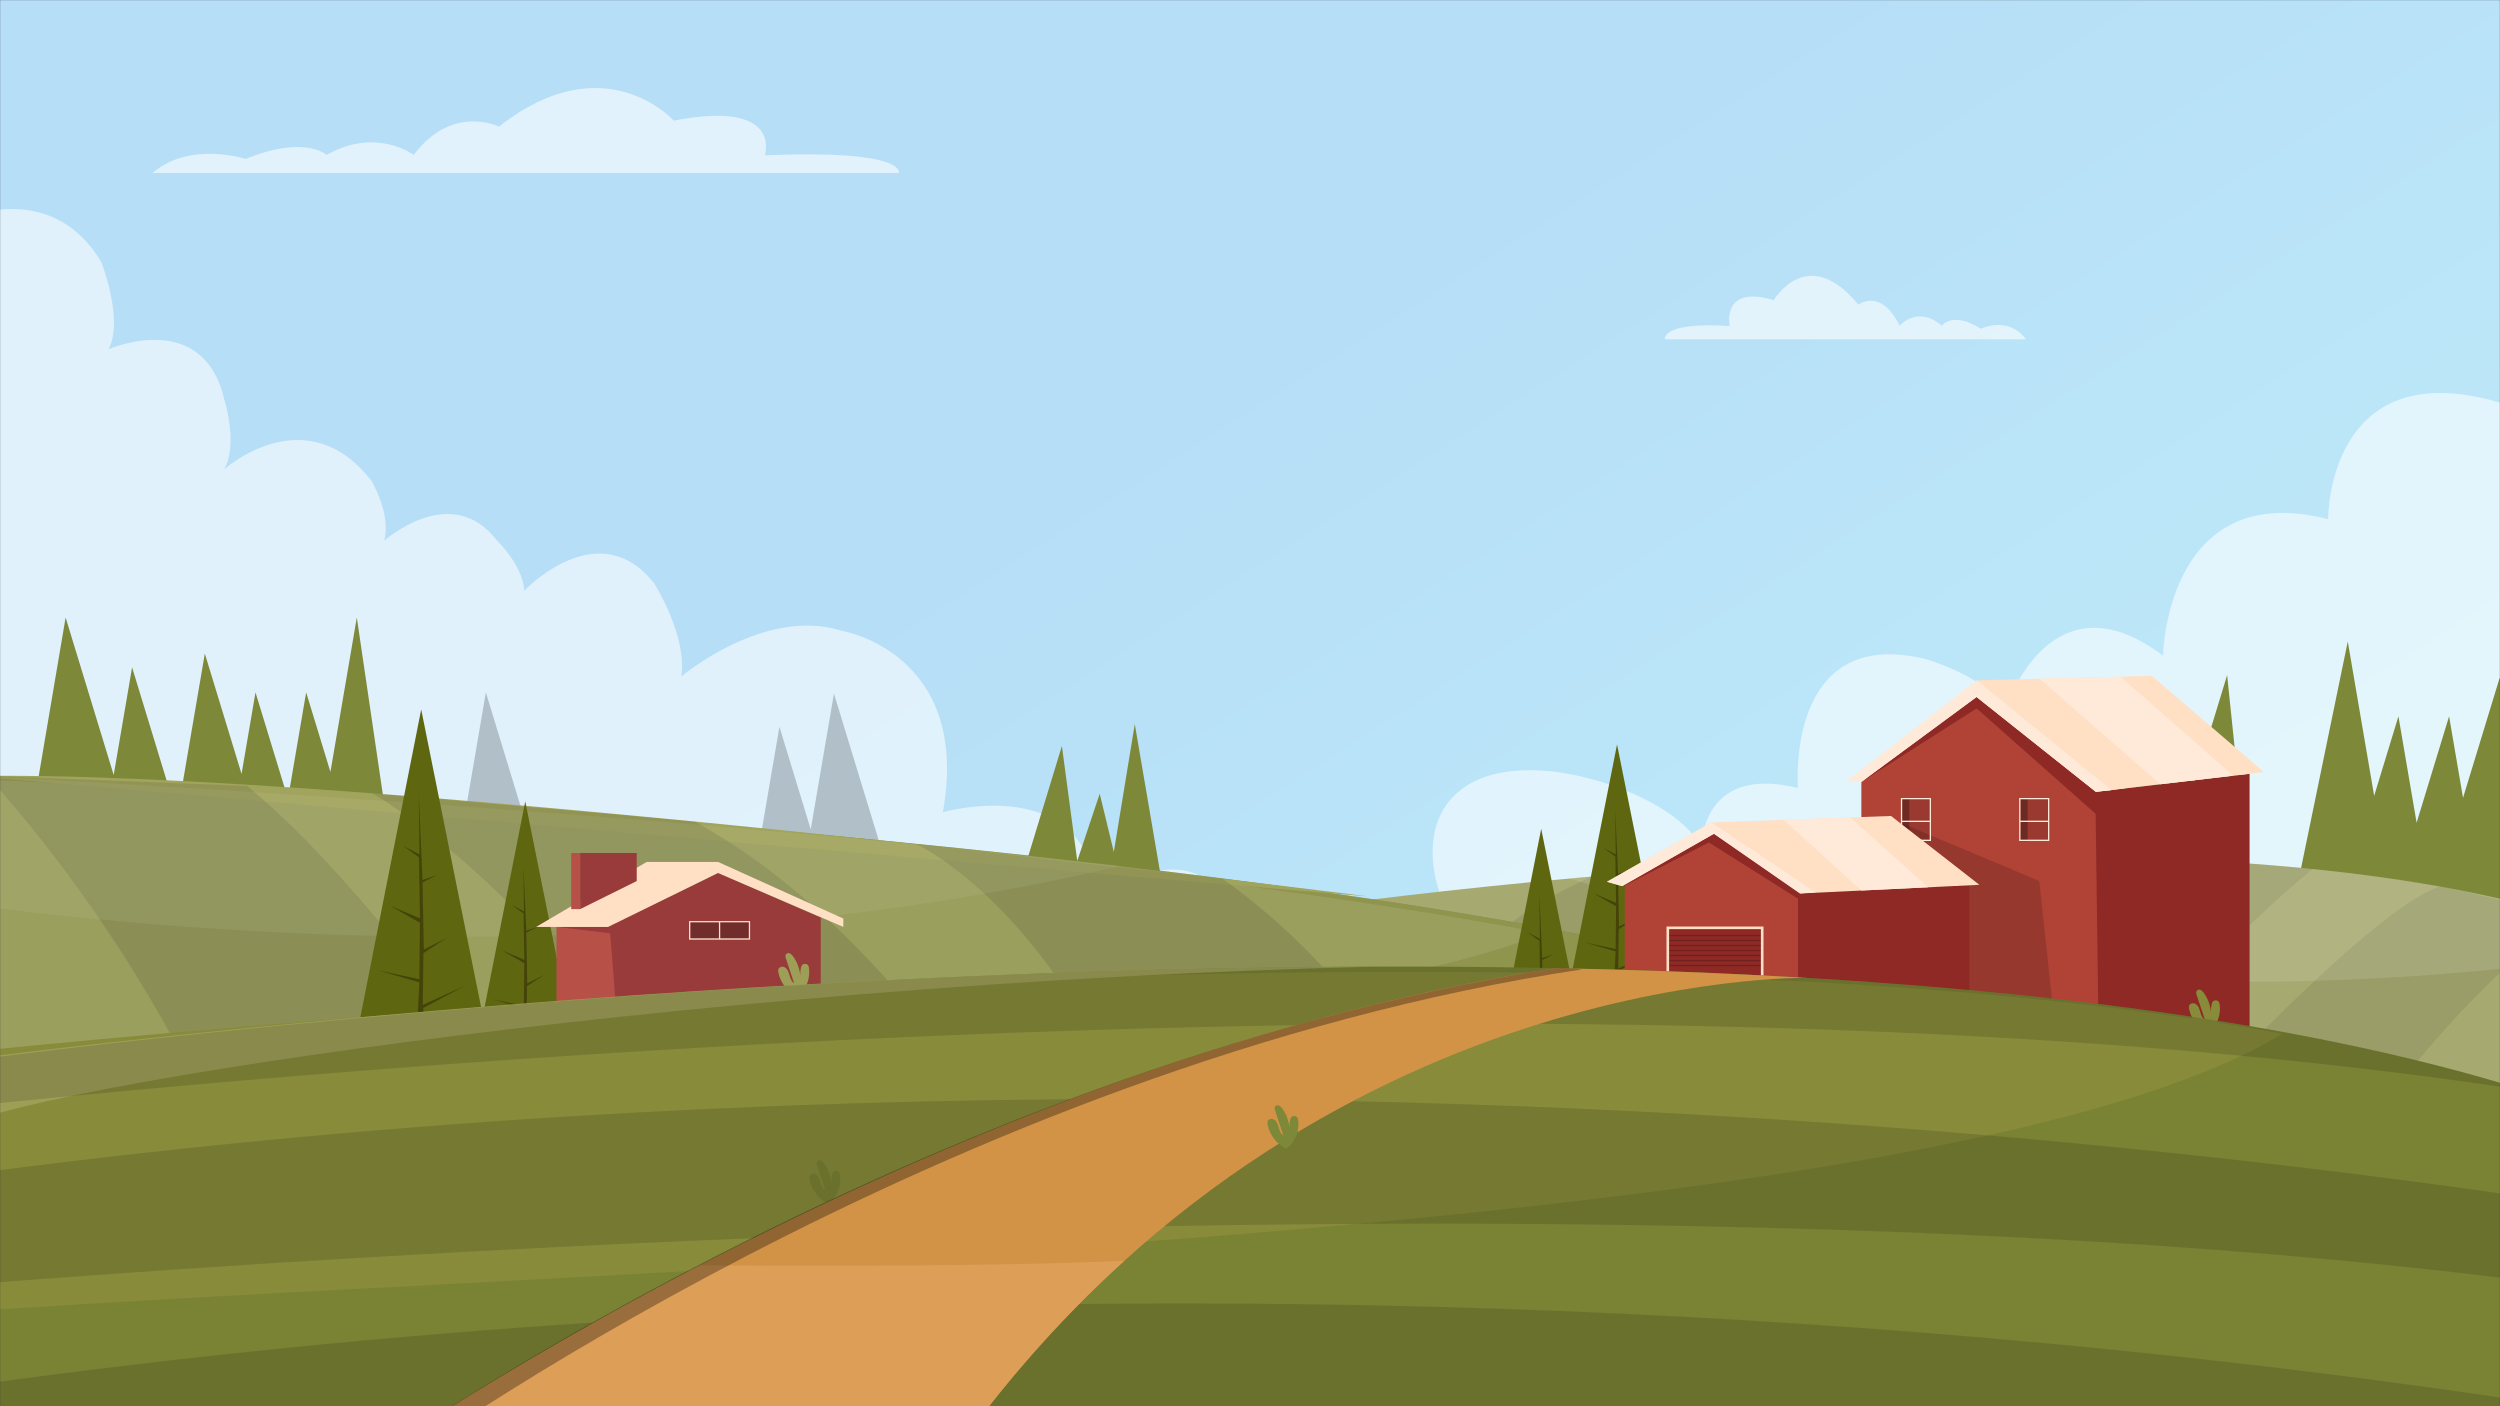 <?xml version="1.0" standalone="no"?>
<svg xmlns="http://www.w3.org/2000/svg" viewBox="0 0 1920 1080" width="1920" height="1080" preserveAspectRatio="xMidYMid meet" style="width: 100%; height: 100%;"><rect x="0" y="0" width="1920" height="1080" fill="#333333" stroke="none"/><defs><mask id="ly_XM9R9EprHN" mask-type="alpha"><g class="mask" transform="matrix(1,0,0,1,0,0)" opacity="1" style="transform: matrix(1, 0, 0, 1, 0, 0);"><rect width="1920" height="1080" fill="#2d2d2d"></rect></g></mask><linearGradient id="gr_StqtfIlosE" spreadMethod="pad" gradientUnits="userSpaceOnUse" x1="790" y1="371" x2="1243" y2="1080"><stop offset="0%" stop-color="rgb(182,222,247)"></stop><stop offset="49%" stop-color="rgb(186,228,248)"></stop><stop offset="100%" stop-color="rgb(191,235,248)"></stop></linearGradient></defs><g><g mask="url(#ly_XM9R9EprHN)"><g class="charMC" opacity="1" data-svg-origin="960 540" style="transform-origin: 0px 0px 0px; transform: matrix(1, 0, 0, 1, 0, 0);"><g class="co40prop1" opacity="1" style="user-select: none; transform-origin: 0px 0px 0px; transform: matrix(1, 0, 0, 1, -2.25, -6.25);" data-svg-origin="960.25 450.822998046875"><path fill="url(#gr_StqtfIlosE)" fill-opacity="1" d="M0 0 M2012.25,-23.75 C2012.25,-23.75 1984.25,913.396 1984.25,913.396 C1984.25,913.396 0.25,901.396 0.25,901.396 C0.25,901.396 0.25,0.25 0.25,0.25 C0.25,0.25 2012.25,-23.75 2012.25,-23.75z"></path></g><g class="highlight1" opacity="0.57" style="user-select: none; transform-origin: 0px 0px 0px; transform: matrix(1, 0, 0, 1, 1100.26, 124.099);" data-svg-origin="545.2949926757801 331.676009155273"><path fill="rgb(255,255,255)" fill-opacity="1" d="M0 0 M4.798,559.88 C-1.577,540.057 -2.759,515.57 8.443,497.263 C27.862,465.522 71.176,464.274 103.814,470.108 C137.59,476.145 188.556,494.968 206.518,526.188 C206.518,526.188 205.722,462.515 280.537,481.086 C280.537,481.086 270.368,355.951 378.17,381.951 C378.17,381.951 418.85,392.916 440.781,418.651 C440.781,418.651 474.476,314.386 560.965,379.474 C560.965,379.474 563.147,242.903 687.721,274.622 C687.721,274.622 686.72,128.143 848.201,195.354 C848.201,195.354 833.079,102.41 934.778,145.125 C934.778,145.125 891.868,-11.982 1017.014,0.732 C1017.014,0.732 1090.591,12.052 1090.591,12.052 C1090.591,12.052 1013.926,663.353 1013.926,663.353 C1013.926,663.353 7.99,615.276 7.99,615.276 C7.99,615.276 4.798,559.88 4.798,559.88z"></path></g><g class="highlight2" opacity="0.57" style="user-select: none; transform-origin: 0px 0px 0px; transform: matrix(1, 0, 0, 1, -144.92, 160.521);" data-svg-origin="548.645997924805 295.25350561523396"><path fill="rgb(255,255,255)" fill-opacity="1" d="M0 0 M94.367,16.793 C94.367,16.793 177.761,-33.853 222.75,40.764 C222.75,40.764 240.307,85.752 228.237,107.698 C228.237,107.698 300.658,75.877 317.117,146.104 C317.117,146.104 328.09,180.12 317.117,199.871 C317.117,199.871 379.663,143.909 430.138,208.649 C430.138,208.649 445.5,233.887 440.014,254.735 C440.014,254.735 491.587,208.649 526.7,254.735 C526.7,254.735 546.451,273.39 547.549,293.141 C547.549,293.141 604.608,232.79 647.402,287.654 C647.402,287.654 672.64,327.157 668.251,358.978 C668.251,358.978 731.894,305.211 791.148,323.865 C791.148,323.865 891.001,340.324 869.055,463.221 C869.055,463.221 980.929,431.4 987.537,529.058 C987.537,529.058 1070.957,468.708 1089.611,548.81 C1089.611,548.81 1097.292,576.242 1097.292,576.242 C1097.292,576.242 44.989,590.506 44.989,590.506 C44.989,590.506 0,149.396 0,149.396 C0,149.396 94.367,16.793 94.367,16.793z"></path></g><g class="highlight3" opacity="0.6" style="user-select: none; transform-origin: 0px 0px 0px; transform: matrix(1, 0, 0, 1, 117.099, 67.62);" data-svg-origin="286.626997924805 32.63450134277299"><path fill="rgb(255,255,255)" fill-opacity="1" d="M0 0 M0,65.269 C0,65.269 573.165,65.269 573.165,65.269 C573.165,65.269 580.153,47.028 470.297,51.669 C470.297,51.669 484.635,8.697 400.409,25.044 C400.409,25.044 347.272,-34.244 266.074,29.635 C266.074,29.635 230.439,11.775 200.608,51.345 C200.608,51.345 171.95,29.686 133.739,51.345 C133.739,51.345 117.021,35.874 71.645,54.439 C71.645,54.439 28.658,40.515 0,65.269z"></path></g><g class="highlight4" opacity="0.6" style="user-select: none; transform-origin: 0px 0px 0px; transform: matrix(1, 0, 0, 1, 1278.63, 211.853);" data-svg-origin="138.67000305175998 24.370999023438003"><path fill="rgb(255,255,255)" fill-opacity="1" d="M0 0 M277.342,48.742 C277.342,48.742 0.039,48.742 0.039,48.742 C0.039,48.742 -3.343,35.119 49.808,38.585 C49.808,38.585 42.871,6.492 83.62,18.701 C83.62,18.701 109.328,-25.577 148.613,22.13 C148.613,22.13 165.853,8.791 180.285,38.343 C180.285,38.343 194.151,22.167 212.638,38.343 C212.638,38.343 220.726,26.789 242.679,40.654 C242.679,40.654 263.477,30.255 277.342,48.742z"></path></g><g class="shadow1" opacity="0.21" style="user-select: none; transform-origin: 0px 0px 0px; transform: matrix(1, 0, 0, 1, 345.204, 531.745);" data-svg-origin="172.57448815918002 94.91350830078102"><path fill="rgb(0,0,0)" fill-opacity="1" d="M0 0 M345.149,164.352 C345.149,164.352 295.268,0.935 295.268,0.935 C295.268,0.935 277.446,105.201 277.446,105.201 C277.446,105.201 253.396,26.412 253.396,26.412 C253.396,26.412 235.402,131.678 235.402,131.678 C235.402,131.678 68.127,131.678 68.127,131.678 C68.127,131.678 27.934,0 27.934,0 C27.934,0 0.001,163.417 0.001,163.417 C0.001,163.417 77.815,163.417 77.815,163.417 C77.815,163.417 73.865,150.475 73.865,150.475 C73.865,150.475 232.19,150.475 232.19,150.475 C232.19,150.475 225.462,189.829 225.462,189.829 C225.462,189.829 303.277,189.829 303.277,189.829 C303.277,189.829 295.501,164.352 295.501,164.352 C295.501,164.352 345.149,164.352 345.149,164.352z"></path></g><g class="co39prop5_-0zf008_0zf322_-0zf150" opacity="1" style="user-select: none; transform-origin: 0px 0px 0px; transform: matrix(1, 0, 0, 1, 8.718, 474.254);" data-svg-origin="978.666353637695 175.111509033203"><path fill="rgb(125,136,57)" fill-opacity="1" d="M0 0 M1939.025,315.003 C1939.025,315.003 1911.091,46.096 1911.091,46.096 C1911.091,46.096 1882.887,138.498 1882.887,138.498 C1882.887,138.498 1872.184,75.885 1872.184,75.885 C1872.184,75.885 1847.244,157.594 1847.244,157.594 C1847.244,157.594 1833.277,75.885 1833.277,75.885 C1833.277,75.885 1814.635,136.956 1814.635,136.956 C1814.635,136.956 1794.37,18.395 1794.37,18.395 C1794.37,18.395 1752.003,223.949 1752.003,223.949 C1752.003,223.949 1720.381,223.949 1720.381,223.949 C1720.381,223.949 1701.715,44.263 1701.715,44.263 C1701.715,44.263 1673.74,135.916 1673.74,135.916 C1673.74,135.916 1662.808,71.964 1662.808,71.964 C1662.808,71.964 1646.23,126.278 1646.23,126.278 C1646.23,126.278 1635.6,64.095 1635.6,64.095 C1635.6,64.095 1605.948,223.949 1605.948,223.949 C1605.948,223.949 887.087,223.949 887.087,223.949 C887.087,223.949 862.8,81.868 862.8,81.868 C862.8,81.868 846.694,179.983 846.694,179.983 C846.694,179.983 835.855,135.323 835.855,135.323 C835.855,135.323 818.616,186.95 818.616,186.95 C818.616,186.95 806.817,98.66 806.817,98.66 C806.817,98.66 768.574,223.949 768.574,223.949 C768.574,223.949 298.255,223.949 298.255,223.949 C298.255,223.949 265.313,0.001 265.313,0.001 C265.313,0.001 245.047,118.562 245.047,118.562 C245.047,118.562 226.406,57.491 226.406,57.491 C226.406,57.491 212.439,139.199 212.439,139.199 C212.439,139.199 187.499,57.491 187.499,57.491 C187.499,57.491 176.796,120.104 176.796,120.104 C176.796,120.104 148.591,27.701 148.591,27.701 C148.591,27.701 127.377,151.811 127.377,151.811 C127.377,151.811 92.724,38.285 92.724,38.285 C92.724,38.285 78.594,120.948 78.594,120.948 C78.594,120.948 41.676,0.001 41.676,0.001 C41.676,0.001 0.001,245.681 0.001,245.681 C0.001,245.681 57.592,245.681 57.592,245.681 C57.592,245.681 51.048,283.965 51.048,283.965 C51.048,283.965 128.863,283.965 128.863,283.965 C128.863,283.965 131.29,262.532 131.29,262.532 C131.29,262.532 150.915,273.382 150.915,273.382 C150.915,273.382 145.822,303.171 145.822,303.171 C145.822,303.171 184.73,303.171 184.73,303.171 C184.73,303.171 223.637,303.171 223.637,303.171 C223.637,303.171 262.545,303.171 262.545,303.171 C262.545,303.171 245.58,247.593 245.58,247.593 C245.58,247.593 1601.562,247.593 1601.562,247.593 C1601.562,247.593 1585.719,333.003 1585.719,333.003 C1585.719,333.003 1615.329,333.003 1615.329,333.003 C1615.329,333.003 1612.927,340.872 1612.927,340.872 C1612.927,340.872 1690.742,340.872 1690.742,340.872 C1690.742,340.872 1686.006,313.171 1686.006,313.171 C1686.006,313.171 1729.649,313.171 1729.649,313.171 C1729.649,313.171 1722.837,247.593 1722.837,247.593 C1722.837,247.593 1747.129,247.593 1747.129,247.593 C1747.129,247.593 1739.813,283.09 1739.813,283.09 C1739.813,283.09 1792.715,314.259 1792.715,314.259 C1792.715,314.259 1783.395,344.793 1783.395,344.793 C1783.395,344.793 1822.303,344.793 1822.303,344.793 C1822.303,344.793 1861.211,344.793 1861.211,344.793 C1861.211,344.793 1900.118,344.793 1900.118,344.793 C1900.118,344.793 1957.335,350.225 1957.335,350.225 C1957.335,350.225 1939.025,315.003 1939.025,315.003z"></path></g><g class="co38prop2_0zf006_0zf177_-0zf198" opacity="1" style="user-select: none; transform-origin: 0px 0px 0px; transform: matrix(1, 0, 0, 1, 952.218, 582.466);" data-svg-origin="544.9520286865201 195.708102783203"><path fill="rgb(167,170,112)" fill-opacity="1" d="M0 0 M0.25,122.094 C0.25,122.094 779.077,0.25 1089.654,148.237 C1089.654,148.237 1069.203,391.167 1069.203,391.167 C1069.203,391.167 390.494,350.966 390.494,350.966 C390.494,350.966 0.25,122.094 0.25,122.094z"></path></g><g class="shadow3" opacity="0.15" style="user-select: none; transform-origin: 0px 0px 0px; transform: matrix(1, 0, 0, 1, -19.882, 596.018);" data-svg-origin="685.375988037109 152.96851123046895"><path fill="rgb(0,0,0)" fill-opacity="1" d="M0 0 M0,0 C0,0 961.557,41.219 1370.757,152.969 C1370.757,152.969 0,305.937 0,305.937 C0,305.937 0,0 0,0z"></path></g><g class="shadow2" opacity="0.08" style="user-select: none; transform-origin: 0px 0px 0px; transform: matrix(1, 0, 0, 1, 1120.97, 649.366);" data-svg-origin="424.40998962402 138.63349645996107"><path fill="rgb(0,0,0)" fill-opacity="1" d="M0 0 M848.82,53.969 C848.82,53.969 771.071,34.57 752.797,31.466 C705.083,47.079 586.87,172.921 556.012,204.88 C556.012,204.88 498.061,188.244 498.061,188.244 C563.205,91.314 655.272,17.914 655.272,17.914 C655.272,17.914 554.96,9.55 554.96,9.55 C496.657,35.265 425.788,106.715 377.741,154.95 C377.741,154.95 320.097,145.56 320.097,145.56 C396.284,46.609 507.416,14.056 507.416,14.056 C507.416,14.056 367.554,-0.001 367.554,-0.001 C294.439,26.564 229.118,85.337 186.935,123.868 C186.935,123.868 128.542,114.357 128.542,114.357 C195.665,9.27 223.562,9.55 223.562,9.55 C223.562,9.55 100.191,24.466 100.191,24.466 C20.876,59.829 -0.003,99.82 -0.003,99.82 C-0.003,99.82 112.505,142.418 112.505,142.418 C112.505,142.418 170.53,139.092 170.53,139.092 C170.53,139.092 295.005,183.296 295.005,183.296 C295.005,183.296 348.803,184.612 348.803,184.612 C348.803,184.612 467.948,239.182 467.948,239.182 C467.948,239.182 548.935,212.267 548.935,212.267 C548.935,212.267 687.461,277.267 687.461,277.267 C687.461,277.267 719.384,251.78 719.384,251.78 C719.384,251.78 682.245,241.118 682.245,241.118 C747.025,131.799 848.82,53.969 848.82,53.969z"></path></g><g class="highlight5" opacity="0.11" style="user-select: none; transform-origin: 0px 0px 0px; transform: matrix(1, 0, 0, 1, 1205.63, 657.395);" data-svg-origin="406.73000061034986 48.28700683593797"><path fill="rgb(255,255,255)" fill-opacity="1" d="M0 0 M0.001,17.283 C165.738,71.354 438.295,126.49 788.642,77.74 C788.642,77.74 813.456,63.263 813.456,63.263 C611.168,-19.265 245.997,-5.063 0.001,17.283z"></path></g><g class="co37prop2_-0zf000_0zf107_-0zf088" opacity="1" style="user-select: none; transform-origin: 0px 0px 0px; transform: matrix(1, 0, 0, 1, -20.132, 595.767);" data-svg-origin="685.6283836669919 153.2190992431639"><path fill="rgb(143,149,77)" fill-opacity="1" d="M0 0 M0.25,0.25 C0.25,0.25 961.807,41.469 1371.007,153.219 C1371.007,153.219 0.25,306.187 0.25,306.187 C0.25,306.187 0.25,0.25 0.25,0.25z"></path></g><g transform="matrix(1,0,0,1,-35.038,597.555)" opacity="0.1" style="user-select: none;"><path fill="rgb(255,255,255)" fill-opacity="1" d="M0 0 M0,220.246 C213.729,222.131 953.544,220.933 1221.252,119.289 C765.634,32.821 0,0 0,0 C0,0 0,220.246 0,220.246z"></path></g><g class="co36prop2_0zf008_0zf143_-0zf149" opacity="1" style="user-select: none; transform-origin: 0px 0px 0px; transform: matrix(1, 0, 0, 1, -20.133, 590.448);" data-svg-origin="535.284412963867 49.08160205078104"><path fill="rgb(161,164,93)" fill-opacity="1" d="M0 0 M0.25,5.57 C0.25,5.57 1025.775,94.885 1070.317,97.914 C1070.317,97.914 295.546,0.25 0.25,5.57z"></path></g><g class="shadow4" opacity="0.1" style="user-select: none; transform-origin: 0px 0px 0px; transform: matrix(1, 0, 0, 1, -10.128, 595.808);" data-svg-origin="563.2042939453121 193.31120166015603"><path fill="rgb(0,0,0)" fill-opacity="1" d="M0 0 M1126.404,295.506 C1126.404,295.506 1119.031,277.918 1103.543,251.347 C1103.543,251.347 1103.52,251.302 1103.52,251.302 C1103.52,251.302 1103.517,251.302 1103.517,251.302 C1077.027,205.865 1026.806,134.174 949.027,79.071 C949.027,79.071 713.78,52.559 713.78,52.559 C713.78,52.559 808.517,94.683 878.438,258.153 C878.438,258.153 772.176,261.388 772.176,261.388 C732.221,200.922 650.962,93.955 543.584,35.118 C543.584,35.118 296.204,13.451 296.204,13.451 C296.204,13.451 438.623,95.444 526.736,272.536 C526.736,272.536 437.522,276.589 437.522,276.589 C437.522,276.589 426.6,279.557 426.6,279.557 C379.306,209.87 283.918,77.038 199.933,7.799 C199.933,7.799 0,0 0,0 C0,0 131.904,136.621 205.642,339.586 C205.642,339.586 189.105,344.078 189.105,344.078 C189.105,344.078 214.046,386.622 214.046,386.622 C214.046,386.622 900.914,318.026 900.914,318.026 C902.263,322.145 903.598,326.318 904.911,330.558 C904.911,330.558 1126.404,295.506 1126.404,295.506z"></path></g><g class="highlight6" opacity="0.06" style="user-select: none; transform-origin: 0px 0px 0px; transform: matrix(1, 0, 0, 1, -19.882, 596.019);" data-svg-origin="440.15999987793 61.71450524902298"><path fill="rgb(255,255,255)" fill-opacity="1" d="M0 0 M6.9,100.078 C164.572,120.451 525.546,152.337 880.32,69.004 C470.138,22.553 0,0 0,0 C0,0 6.9,100.078 6.9,100.078z"></path></g><g class="co35prop5_0_0_0" opacity="1" style="user-select: none; transform-origin: 0px 0px 0px; transform: matrix(1, 0, 0, 1, 273.563, 544.584);" data-svg-origin="84.20009204101603 130.8087001953121"><path fill="rgb(94,102,16)" fill-opacity="1" d="M0 0 M168.149,261.367 C168.149,261.367 129.837,70.881 129.837,70.881 C129.837,70.881 97.263,235.638 97.263,235.638 C97.263,235.638 49.921,0.25 49.921,0.25 C49.921,0.25 0.25,251.475 0.25,251.475 C0.25,251.475 94.131,251.475 94.131,251.475 C94.131,251.475 92.176,261.367 92.176,261.367 C92.176,261.367 168.149,261.367 168.149,261.367z"></path></g><g class="co34prop5_0zf015_-0zf017_0zf079" opacity="1" style="user-select: none; transform-origin: 0px 0px 0px; transform: matrix(1, 0, 0, 1, 290.59, 609.942);" data-svg-origin="69.23139587402301 107.39289990234397"><path fill="rgb(68,68,9)" fill-opacity="1" d="M0 0 M114.026,179.373 C114.026,179.373 138.212,166.477 138.212,166.477 C138.212,166.477 113.748,177.563 113.748,177.563 C113.748,177.563 114.118,147.398 114.118,147.398 C114.118,147.398 127.672,138.556 127.672,138.556 C127.672,138.556 114.329,145.343 114.329,145.343 C114.329,145.343 113.574,106.27 113.574,106.27 C113.574,106.27 122.252,101.907 122.252,101.907 C122.252,101.907 113.563,104.865 113.563,104.865 C113.563,104.865 111.41,55.079 111.41,55.079 C111.41,55.079 111.827,90.03 111.827,90.03 C111.827,90.03 102.236,84.94 102.236,84.94 C102.236,84.94 111.524,91.593 111.524,91.593 C111.524,91.593 112.08,127.187 112.08,127.187 C112.08,127.187 94.731,119.893 94.731,119.893 C94.731,119.893 112.08,129.752 112.08,129.752 C112.08,129.752 111.709,162.632 111.709,162.632 C111.709,162.632 88.059,157.559 88.059,157.559 C88.059,157.559 111.709,164.441 111.709,164.441 C111.709,164.441 110.458,190.317 110.458,190.317 C110.458,190.317 35.451,190.317 35.451,190.317 C35.451,190.317 34.497,164.178 34.497,164.178 C34.497,164.178 66.395,147.17 66.395,147.17 C66.395,147.17 34.13,161.79 34.13,161.79 C34.13,161.79 34.619,122.007 34.619,122.007 C34.619,122.007 52.494,110.346 52.494,110.346 C52.494,110.346 34.896,119.296 34.896,119.296 C34.896,119.296 33.901,67.765 33.901,67.765 C33.901,67.765 45.345,62.011 45.345,62.011 C45.345,62.011 33.885,65.912 33.885,65.912 C33.885,65.912 31.047,0.25 31.047,0.25 C31.047,0.25 31.596,46.347 31.596,46.347 C31.596,46.347 18.948,39.634 18.948,39.634 C18.948,39.634 31.197,48.407 31.197,48.407 C31.197,48.407 31.93,95.352 31.93,95.352 C31.93,95.352 9.049,85.73 9.049,85.73 C9.049,85.73 31.93,98.733 31.93,98.733 C31.93,98.733 31.441,142.098 31.441,142.098 C31.441,142.098 0.25,135.407 0.25,135.407 C0.25,135.407 31.441,144.484 31.441,144.484 C31.441,144.484 29.225,190.317 29.225,190.317 C29.225,190.317 21.729,190.317 21.729,190.317 C21.729,190.317 21.729,214.535 21.729,214.535 C21.729,214.535 136.804,214.535 136.804,214.535 C136.804,214.535 136.804,190.317 136.804,190.317 C136.804,190.317 114.425,190.317 114.425,190.317 C114.425,190.317 114.026,179.373 114.026,179.373z"></path></g><g class="co33prop5_0zf000_0zf000_0zf000" opacity="1" style="user-select: none; transform-origin: 0px 0px 0px; transform: matrix(1, 0, 0, 1, 1145.73, 571.499);" data-svg-origin="67.35558654784995 127.88040979003893"><path fill="rgb(94,102,16)" fill-opacity="1" d="M0 0 M134.468,190.736 C134.468,190.736 96.156,0.251 96.156,0.251 C96.156,0.251 60.825,178.949 60.825,178.949 C60.825,178.949 37.912,65.025 37.912,65.025 C37.912,65.025 0.25,255.509 0.25,255.509 C0.25,255.509 76.224,255.509 76.224,255.509 C76.224,255.509 63.197,190.736 63.197,190.736 C63.197,190.736 134.468,190.736 134.468,190.736z"></path></g><g class="co32prop5_0zf015_-0zf017_0zf079" opacity="1" style="user-select: none; transform-origin: 0px 0px 0px; transform: matrix(1, 0, 0, 1, 1158.64, 621.056);" data-svg-origin="54.445494995119816 119.95759558105499"><path fill="rgb(68,68,9)" fill-opacity="1" d="M0 0 M85.146,143.274 C85.146,143.274 84.461,124.544 84.461,124.544 C84.461,124.544 108.648,111.648 108.648,111.648 C108.648,111.648 84.184,122.734 84.184,122.734 C84.184,122.734 84.554,92.569 84.554,92.569 C84.554,92.569 98.108,83.727 98.108,83.727 C98.108,83.727 84.765,90.513 84.765,90.513 C84.765,90.513 84.01,51.441 84.01,51.441 C84.01,51.441 92.688,47.079 92.688,47.079 C92.688,47.079 83.999,50.037 83.999,50.037 C83.999,50.037 81.846,0.25 81.846,0.25 C81.846,0.25 82.263,35.202 82.263,35.202 C82.263,35.202 72.672,30.111 72.672,30.111 C72.672,30.111 81.959,36.764 81.959,36.764 C81.959,36.764 82.516,72.359 82.516,72.359 C82.516,72.359 65.167,65.063 65.167,65.063 C65.167,65.063 82.516,74.922 82.516,74.922 C82.516,74.922 82.145,107.802 82.145,107.802 C82.145,107.802 58.495,102.73 58.495,102.73 C58.495,102.73 82.145,109.612 82.145,109.612 C82.145,109.612 80.305,147.674 80.305,147.674 C80.305,147.674 26.483,196.596 26.483,196.596 C26.483,196.596 26.217,189.318 26.217,189.318 C26.217,189.318 50.404,168.063 50.404,168.063 C50.404,168.063 25.94,187.508 25.94,187.508 C25.94,187.508 26.31,157.343 26.31,157.343 C26.31,157.343 39.864,148.502 39.864,148.502 C39.864,148.502 26.521,155.288 26.521,155.288 C26.521,155.288 25.766,116.215 25.766,116.215 C25.766,116.215 34.443,111.853 34.443,111.853 C34.443,111.853 25.754,114.811 25.754,114.811 C25.754,114.811 23.602,65.024 23.602,65.024 C23.602,65.024 24.019,99.976 24.019,99.976 C24.019,99.976 14.428,94.885 14.428,94.885 C14.428,94.885 23.715,101.539 23.715,101.539 C23.715,101.539 24.272,137.133 24.272,137.133 C24.272,137.133 6.922,129.837 6.922,129.837 C6.922,129.837 24.272,139.697 24.272,139.697 C24.272,139.697 23.901,172.577 23.901,172.577 C23.901,172.577 0.25,167.504 0.25,167.504 C0.25,167.504 23.901,174.386 23.901,174.386 C23.901,174.386 22.659,200.073 22.659,200.073 C22.659,200.073 0.25,220.441 0.25,220.441 C0.25,220.441 0.25,235.673 0.25,235.673 C0.25,235.673 89.168,239.665 89.168,239.665 C89.168,239.665 108.648,141.179 108.648,141.179 C108.648,141.179 89.168,139.618 89.168,139.618 C89.168,139.618 85.146,143.274 85.146,143.274z"></path></g><g class="co30prop3_-0zf004_-0zf098_0zf045" opacity="1" style="user-select: none; transform-origin: 0px 0px 0px; transform: matrix(1, 0, 0, 1, 1429.28, 535.064);" data-svg-origin="92.83459350586008 128.35779870605506"><path fill="rgb(177,66,54)" fill-opacity="1" d="M0 0 M0.25,127.193 C0.25,127.193 0.25,65.468 0.25,65.468 C0.25,65.468 88.761,0.25 88.761,0.25 C88.761,0.25 185.424,77.115 185.424,77.115 C185.424,77.115 185.424,256.466 185.424,256.466 C185.424,256.466 0.25,256.466 0.25,256.466 C0.25,256.466 0.25,127.193 0.25,127.193z"></path></g><g class="shadow22" opacity="0.14" style="user-select: none; transform-origin: 0px 0px 0px; transform: matrix(1, 0, 0, 1, 1550.98, 613.094);" data-svg-origin="11.313701171879984 16.263101440429978"><path fill="rgb(0,0,0)" fill-opacity="1" d="M0 0 M22.378,32.276 C22.378,32.276 0.25,32.276 0.25,32.276 C0.25,32.276 0.25,0.25 0.25,0.25 C0.25,0.25 3.24,0.25 3.24,0.25 C3.24,0.25 22.378,0.25 22.378,0.25 C22.378,0.25 22.378,32.276 22.378,32.276z"></path></g><g class="shadow20" opacity="0.14" style="user-select: none; transform-origin: 0px 0px 0px; transform: matrix(1, 0, 0, 1, 1460.14, 613.094);" data-svg-origin="11.313292846679815 16.263101440429978"><path fill="rgb(0,0,0)" fill-opacity="1" d="M0 0 M22.377,32.276 C22.377,32.276 0.25,32.276 0.25,32.276 C0.25,32.276 0.25,27.927 0.25,27.927 C0.25,27.927 0.25,0.25 0.25,0.25 C0.25,0.25 22.377,0.25 22.377,0.25 C22.377,0.25 22.377,32.276 22.377,32.276z"></path></g><g class="shadow8" opacity="0.28" style="user-select: none; transform-origin: 0px 0px 0px; transform: matrix(1, 0, 0, 1, 1460.39, 613.343);" data-svg-origin="2.989989624019927 16.404497558594016"><path fill="rgb(0,0,0)" fill-opacity="1" d="M0 0 M5.979,32.808 C5.979,32.808 0,32.808 0,32.808 C0,32.808 0,0 0,0 C0,0 5.979,0 5.979,0 C5.979,0 5.979,4.511 5.979,4.511 C5.979,4.511 5.979,32.808 5.979,32.808z"></path></g><g class="shadow7" opacity="0.28" style="user-select: none; transform-origin: 0px 0px 0px; transform: matrix(1, 0, 0, 1, 1551.23, 613.343);" data-svg-origin="2.9900012206999236 16.404497558594016"><path fill="rgb(0,0,0)" fill-opacity="1" d="M0 0 M5.98,32.808 C5.98,32.808 0,32.808 0,32.808 C0,32.808 0,0 0,0 C0,0 5.98,0 5.98,0 C5.98,0 5.98,7.393 5.98,7.393 C5.98,7.393 5.98,32.808 5.98,32.808z"></path></g><g class="shadow5" opacity="0.15" style="user-select: none; transform-origin: 0px 0px 0px; transform: matrix(1, 0, 0, 1, 1446.29, 626.253);" data-svg-origin="65.41498657226998 76.04201342773399"><path fill="rgb(0,0,0)" fill-opacity="1" d="M0 0 M0.001,0 C0.001,0 119.886,50.324 119.886,50.324 C119.886,50.324 130.83,152.084 130.83,152.084 C130.83,152.084 15.623,152.084 15.623,152.084 C15.623,152.084 0.001,0 0.001,0z"></path></g><g class="co28prop3_-0zf004_-0zf098_0zf045" opacity="1" style="user-select: none; transform-origin: 0px 0px 0px; transform: matrix(1, 0, 0, 1, 1247.56, 640.044);" data-svg-origin="66.75340026854997 65.760306030273"><path fill="rgb(177,66,54)" fill-opacity="1" d="M0 0 M0.25,120.63 C0.25,120.63 0.25,37.494 0.25,37.494 C0.25,37.494 68.753,0.25 68.753,0.25 C68.753,0.25 133.267,42.816 133.267,42.816 C133.267,42.816 133.267,131.271 133.267,131.271 C133.267,131.271 0.25,120.63 0.25,120.63z"></path></g><g class="co27prop3_0zf007_-0zf142_0zf147" opacity="1" style="user-select: none; transform-origin: 0px 0px 0px; transform: matrix(1, 0, 0, 1, 1280.62, 712.332);" data-svg-origin="36.49949157715014 28.51770092773404"><path fill="rgb(142,41,37)" fill-opacity="1" d="M0 0 M72.738,56.787 C72.738,56.787 0.25,56.787 0.25,56.787 C0.25,56.787 0.25,0.25 0.25,0.25 C0.25,0.25 4.458,0.25 4.458,0.25 C4.458,0.25 72.738,0.25 72.738,0.25 C72.738,0.25 72.738,56.787 72.738,56.787z"></path></g><g class="shadow6" opacity="0.21" style="user-select: none; transform-origin: 0px 0px 0px; transform: matrix(1, 0, 0, 1, 1280.69, 716.508);" data-svg-origin="36.33499389648 15.491008178711013"><path fill="rgb(0,0,0)" fill-opacity="1" d="M0 0 M72.674,2.503 C72.674,2.503 72.674,1.505 72.674,1.505 C72.674,1.505 0.66,1.505 0.66,1.505 C0.66,1.505 0.66,0.001 0.66,0.001 C0.66,0.001 -0.005,0.001 -0.005,0.001 C-0.005,0.001 -0.005,30.982 -0.005,30.982 C-0.005,30.982 0.66,30.982 0.66,30.982 C0.66,30.982 0.66,25.502 0.66,25.502 C0.66,25.502 72.674,25.502 72.674,25.502 C72.674,25.502 72.674,24.505 72.674,24.505 C72.674,24.505 0.66,24.505 0.66,24.505 C0.66,24.505 0.66,21.669 0.66,21.669 C0.66,21.669 72.674,21.669 72.674,21.669 C72.674,21.669 72.674,20.671 72.674,20.671 C72.674,20.671 0.66,20.671 0.66,20.671 C0.66,20.671 0.66,17.836 0.66,17.836 C0.66,17.836 72.674,17.836 72.674,17.836 C72.674,17.836 72.674,16.838 72.674,16.838 C72.674,16.838 0.66,16.838 0.66,16.838 C0.66,16.838 0.66,14.002 0.66,14.002 C0.66,14.002 72.674,14.002 72.674,14.002 C72.674,14.002 72.674,13.005 72.674,13.005 C72.674,13.005 0.66,13.005 0.66,13.005 C0.66,13.005 0.66,10.169 0.66,10.169 C0.66,10.169 72.674,10.169 72.674,10.169 C72.674,10.169 72.674,9.172 72.674,9.172 C72.674,9.172 0.66,9.172 0.66,9.172 C0.66,9.172 0.66,6.336 0.66,6.336 C0.66,6.336 72.674,6.336 72.674,6.336 C72.674,6.336 72.674,5.338 72.674,5.338 C72.674,5.338 0.66,5.338 0.66,5.338 C0.66,5.338 0.66,2.503 0.66,2.503 C0.66,2.503 72.674,2.503 72.674,2.503z"></path></g><g class="co26prop4_0zf000_0zf000_0zf000" opacity="1" style="user-select: none; transform-origin: 0px 0px 0px; transform: matrix(1, 0, 0, 1, 1279.62, 711.332);" data-svg-origin="37.49949157715014 29.01770092773404"><path fill="rgb(255,224,197)" fill-opacity="1" d="M0 0 M74.738,57.787 C74.738,57.787 72.738,57.787 72.738,57.787 C72.738,57.787 72.738,2.25 72.738,2.25 C72.738,2.25 2.25,2.25 2.25,2.25 C2.25,2.25 2.25,57.787 2.25,57.787 C2.25,57.787 0.25,57.787 0.25,57.787 C0.25,57.787 0.25,0.25 0.25,0.25 C0.25,0.25 74.738,0.25 74.738,0.25 C74.738,0.25 74.738,57.787 74.738,57.787z"></path></g><g class="co25prop3_0zf007_-0zf142_0zf147" opacity="1" style="user-select: none; transform-origin: 0px 0px 0px; transform: matrix(1, 0, 0, 1, 1241.96, 535.065);" data-svg-origin="248.51039794921985 172.26370483398398"><path fill="rgb(142,41,37)" fill-opacity="1" d="M0 0 M468.451,283.884 C468.451,283.884 485.711,279.809 485.711,279.809 C485.711,279.809 485.711,59.196 485.711,59.196 C485.711,59.196 367.617,73.038 367.617,73.038 C367.617,73.038 276.08,0.25 276.08,0.25 C276.08,0.25 187.569,65.468 187.569,65.468 C187.569,65.468 276.08,8.985 276.08,8.985 C276.08,8.985 367.503,89.925 367.503,89.925 C367.503,89.925 370.091,283.884 370.091,283.884 C370.091,283.884 270.549,283.884 270.549,283.884 C270.549,283.884 270.549,139.814 270.549,139.814 C270.549,139.814 138.863,147.795 138.863,147.795 C138.863,147.795 74.349,105.23 74.349,105.23 C74.349,105.23 0.25,144.438 0.25,144.438 C0.25,144.438 5.915,145.013 5.915,145.013 C5.915,145.013 70.497,111.945 70.497,111.945 C70.497,111.945 138.863,155.111 138.863,155.111 C138.863,155.111 138.863,283.884 138.863,283.884 C138.863,283.884 135.399,283.884 135.399,283.884 C135.399,283.884 135.399,344.279 135.399,344.279 C135.399,344.279 496.774,344.279 496.774,344.279 C496.774,344.279 496.774,283.884 496.774,283.884 C496.774,283.884 468.451,283.884 468.451,283.884z"></path></g><g class="co24prop4_0zf005_0zf000_-0zf039" opacity="1" style="user-select: none; transform-origin: 0px 0px 0px; transform: matrix(1, 0, 0, 1, 1550.48, 612.594);" data-svg-origin="11.813701171879984 16.762796264647932"><path fill="rgb(255,234,217)" fill-opacity="1" d="M0 0 M23.378,0.25 C23.378,0.25 0.25,0.25 0.25,0.25 C0.25,0.25 0.25,33.276 0.25,33.276 C0.25,33.276 10.302,33.276 10.302,33.276 C10.467,32.944 10.632,32.613 10.797,32.276 C10.797,32.276 1.25,32.276 1.25,32.276 C1.25,32.276 1.25,18.686 1.25,18.686 C1.25,18.686 11.206,18.686 11.206,18.686 C11.347,18.353 11.491,18.019 11.639,17.686 C11.639,17.686 1.25,17.686 1.25,17.686 C1.25,17.686 1.25,1.25 1.25,1.25 C1.25,1.25 22.378,1.25 22.378,1.25 C22.378,1.25 22.378,17.686 22.378,17.686 C22.378,17.686 11.639,17.686 11.639,17.686 C11.491,18.019 11.347,18.353 11.206,18.686 C11.206,18.686 22.378,18.686 22.378,18.686 C22.378,18.686 22.378,32.276 22.378,32.276 C22.378,32.276 10.797,32.276 10.797,32.276 C10.632,32.613 10.467,32.944 10.302,33.276 C10.302,33.276 23.378,33.276 23.378,33.276 C23.378,33.276 23.378,0.25 23.378,0.25z"></path></g><g class="co23prop4_0zf005_0zf000_-0zf039" opacity="1" style="user-select: none; transform-origin: 0px 0px 0px; transform: matrix(1, 0, 0, 1, 1459.64, 612.594);" data-svg-origin="11.813292846679815 16.762796264647932"><path fill="rgb(255,234,217)" fill-opacity="1" d="M0 0 M23.377,0.25 C23.377,0.25 0.25,0.25 0.25,0.25 C0.25,0.25 0.25,33.276 0.25,33.276 C0.25,33.276 12.231,33.276 12.231,33.276 C12.374,32.937 12.526,32.603 12.69,32.276 C12.69,32.276 1.25,32.276 1.25,32.276 C1.25,32.276 1.25,18.686 1.25,18.686 C1.25,18.686 12.057,18.686 12.057,18.686 C12.158,18.343 12.274,18.01 12.401,17.686 C12.401,17.686 1.25,17.686 1.25,17.686 C1.25,17.686 1.25,1.25 1.25,1.25 C1.25,1.25 22.377,1.25 22.377,1.25 C22.377,1.25 22.377,17.686 22.377,17.686 C22.377,17.686 12.401,17.686 12.401,17.686 C12.274,18.01 12.158,18.343 12.057,18.686 C12.057,18.686 22.377,18.686 22.377,18.686 C22.377,18.686 22.377,32.276 22.377,32.276 C22.377,32.276 12.69,32.276 12.69,32.276 C12.526,32.603 12.374,32.937 12.231,33.276 C12.231,33.276 23.377,33.276 23.377,33.276 C23.377,33.276 23.377,0.25 23.377,0.25z"></path></g><g class="co22prop4_0_0_0" opacity="1" style="user-select: none; transform-origin: 0px 0px 0px; transform: matrix(1, 0, 0, 1, 1517.79, 518.759);" data-svg-origin="110.59580322265992 44.796908203124985"><path fill="rgb(255,224,197)" fill-opacity="1" d="M0 0 M0.25,3.744 C0.25,3.744 134.763,0.25 134.763,0.25 C134.763,0.25 220.945,74.204 220.945,74.204 C220.945,74.204 91.787,89.344 91.787,89.344 C91.787,89.344 0.25,16.555 0.25,16.555 C0.25,16.555 0.25,3.744 0.25,3.744z"></path></g><g class="co21prop4_0zf005_0zf000_-0zf039" opacity="1" style="user-select: none; transform-origin: 0px 0px 0px; transform: matrix(1, 0, 0, 1, 1566.15, 519.388);" data-svg-origin="74.57219848632985 41.583603393554995"><path fill="rgb(255,234,217)" fill-opacity="1" d="M0 0 M0.25,1.86 C0.25,1.86 92.881,82.919 92.881,82.919 C92.881,82.919 148.899,76.352 148.899,76.352 C148.899,76.352 62.238,0.25 62.238,0.25 C62.238,0.25 0.25,1.86 0.25,1.86z"></path></g><g class="co20prop4_0zf005_0zf000_-0zf039" opacity="1" style="user-select: none; transform-origin: 0px 0px 0px; transform: matrix(1, 0, 0, 1, 1417.05, 522.254);" data-svg-origin="102.44359130859016 43.04870385742197"><path fill="rgb(255,234,217)" fill-opacity="1" d="M0 0 M12.479,78.279 C12.479,78.279 0.25,78.279 0.25,78.279 C0.25,78.279 100.99,0.25 100.99,0.25 C100.99,0.25 204.64,84.625 204.64,84.625 C204.64,84.625 192.527,85.849 192.527,85.849 C192.527,85.849 100.99,13.061 100.99,13.061 C100.99,13.061 12.479,78.279 12.479,78.279z"></path></g><g class="co19prop4_0zf000_0zf000_0zf000" opacity="1" style="user-select: none; transform-origin: 0px 0px 0px; transform: matrix(1, 0, 0, 1, 1233.92, 626.409);" data-svg-origin="143.24290283203004 30.01290551757802"><path fill="rgb(255,224,197)" fill-opacity="1" d="M0 0 M82.388,13.885 C82.388,13.885 148.564,59.776 148.564,59.776 C148.564,59.776 286.236,53.124 286.236,53.124 C286.236,53.124 218.398,0.25 218.398,0.25 C218.398,0.25 80.393,5.239 80.393,5.239 C80.393,5.239 0.25,50.797 0.25,50.797 C0.25,50.797 11.89,54.122 11.89,54.122 C11.89,54.122 82.388,13.885 82.388,13.885z"></path></g><g class="co18prop4_0zf005_0zf000_-0zf039" opacity="1" style="user-select: none; transform-origin: 0px 0px 0px; transform: matrix(1, 0, 0, 1, 1369.89, 627.546);" data-svg-origin="55.56388793944984 28.308095458983985"><path fill="rgb(255,234,217)" fill-opacity="1" d="M0 0 M0.25,2.201 C0.25,2.201 59.638,56.366 59.638,56.366 C59.638,56.366 110.878,53.89 110.878,53.89 C110.878,53.89 51,0.25 51,0.25 C51,0.25 0.25,2.201 0.25,2.201z"></path></g><g class="co17prop4_0zf005_0zf000_-0zf039" opacity="1" style="user-select: none; transform-origin: 0px 0px 0px; transform: matrix(1, 0, 0, 1, 1233.92, 631.398);" data-svg-origin="80.34728820801001 27.517802001952987"><path fill="rgb(255,234,217)" fill-opacity="1" d="M0 0 M11.89,49.134 C11.89,49.134 0.25,45.809 0.25,45.809 C0.25,45.809 80.393,0.25 80.393,0.25 C80.393,0.25 160.445,53.92 160.445,53.92 C160.445,53.92 148.564,54.787 148.564,54.787 C148.564,54.787 82.388,8.897 82.388,8.897 C82.388,8.897 11.89,49.134 11.89,49.134z"></path></g><g class="co16prop3_0zf012_-0zf001_0zf083" opacity="1" style="user-select: none; transform-origin: 0px 0px 0px; transform: matrix(1, 0, 0, 1, 427.145, 670.166);" data-svg-origin="101.729694824219 63.272003540038895"><path fill="rgb(153,59,59)" fill-opacity="1" d="M0 0 M0.25,41.729 C0.25,41.729 41.325,50.588 41.325,50.588 C41.325,50.588 45.352,116.63 45.352,116.63 C45.352,116.63 203.21,126.295 203.21,126.295 C203.21,126.295 203.21,34.494 203.21,34.494 C203.21,34.494 124.281,0.25 124.281,0.25 C124.281,0.25 39.714,41.729 39.714,41.729 C39.714,41.729 0.25,41.729 0.25,41.729z"></path></g><g class="co15prop3_0zf012_0zf001_0zf188" opacity="1" style="user-select: none; transform-origin: 0px 0px 0px; transform: matrix(1, 0, 0, 1, 529.43, 707.617);" data-svg-origin="23.204094238281073 6.89479504394501"><path fill="rgb(113,44,44)" fill-opacity="1" d="M0 0 M46.158,13.539 C46.158,13.539 0.25,13.539 0.25,13.539 C0.25,13.539 0.25,0.25 0.25,0.25 C0.25,0.25 4.369,0.25 4.369,0.25 C4.369,0.25 46.158,0.25 46.158,0.25 C46.158,0.25 46.158,13.539 46.158,13.539z"></path></g><g class="co14prop4_0zf000_0zf000_0zf000" opacity="1" style="user-select: none; transform-origin: 0px 0px 0px; transform: matrix(1, 0, 0, 1, 528.93, 707.117);" data-svg-origin="23.704399414062095 7.394703491211089"><path fill="rgb(255,224,197)" fill-opacity="1" d="M0 0 M0.25,0.25 C0.25,0.25 0.25,9.715 0.25,9.715 C0.583,9.734 0.917,9.751 1.25,9.767 C1.25,9.767 1.25,1.25 1.25,1.25 C1.25,1.25 23.204,1.25 23.204,1.25 C23.204,1.25 23.204,7.883 23.204,7.883 C23.204,7.883 24.204,7.883 24.204,7.883 C24.204,7.883 24.204,1.25 24.204,1.25 C24.204,1.25 46.158,1.25 46.158,1.25 C46.158,1.25 46.158,13.539 46.158,13.539 C46.158,13.539 24.204,13.539 24.204,13.539 C24.204,13.539 24.204,7.883 24.204,7.883 C24.204,7.883 23.204,7.883 23.204,7.883 C23.204,7.883 23.204,13.539 23.204,13.539 C23.204,13.539 1.25,13.539 1.25,13.539 C1.25,13.539 1.25,9.767 1.25,9.767 C0.917,9.751 0.583,9.734 0.25,9.715 C0.25,9.715 0.25,14.539 0.25,14.539 C0.25,14.539 47.158,14.539 47.158,14.539 C47.158,14.539 47.158,0.25 47.158,0.25 C47.158,0.25 0.25,0.25 0.25,0.25z"></path></g><g class="co13prop3_0_0_0" opacity="1" style="user-select: none; transform-origin: 0px 0px 0px; transform: matrix(1, 0, 0, 1, 427.145, 711.644);" data-svg-origin="24.009190063477035 38.103604370116955"><path fill="rgb(183,80,71)" fill-opacity="1" d="M0 0 M0.25,59.85 C0.25,59.85 0.25,0.25 0.25,0.25 C0.25,0.25 41.325,5.082 41.325,5.082 C41.325,5.082 47.769,74.347 45.352,75.152 C42.936,75.957 0.25,59.85 0.25,59.85z"></path></g><g class="co12prop4_0zf000_0zf000_0zf000" opacity="1" style="user-select: none; transform-origin: 0px 0px 0px; transform: matrix(1, 0, 0, 1, 411.439, 661.71);" data-svg-origin="118.24119104003893 25.217001953124964"><path fill="rgb(255,224,197)" fill-opacity="1" d="M0 0 M0.25,50.185 C0.25,50.185 55.42,50.185 55.42,50.185 C55.42,50.185 139.987,8.706 139.987,8.706 C139.987,8.706 236.232,50.185 236.232,50.185 C236.232,50.185 236.232,43.742 236.232,43.742 C236.232,43.742 139.987,0.25 139.987,0.25 C139.987,0.25 85.22,0.25 85.22,0.25 C85.22,0.25 0.25,50.185 0.25,50.185z"></path></g><g class="co11prop3_0zf012_-0zf001_0zf083" opacity="1" style="user-select: none; transform-origin: 0px 0px 0px; transform: matrix(1, 0, 0, 1, 445.267, 654.863);" data-svg-origin="21.994795043945032 21.794806396483978"><path fill="rgb(153,59,59)" fill-opacity="1" d="M0 0 M0.25,0.25 C0.25,0.25 0.25,43.339 0.25,43.339 C0.25,43.339 43.741,21.795 43.741,21.795 C43.741,21.795 43.741,0.25 43.741,0.25 C43.741,0.25 0.25,0.25 0.25,0.25z"></path></g><g class="co10prop3_0zf000_0zf000_0zf000" opacity="1" style="user-select: none; transform-origin: 0px 0px 0px; transform: matrix(1, 0, 0, 1, 438.42, 654.864);" data-svg-origin="3.673017578124984 21.79350122070298"><path fill="rgb(183,80,71)" fill-opacity="1" d="M0 0 M0.25,43.339 C0.25,43.339 7.096,43.339 7.096,43.339 C7.096,43.339 7.096,0.25 7.096,0.25 C7.096,0.25 0.25,0.25 0.25,0.25 C0.25,0.25 0.25,43.339 0.25,43.339z"></path></g><g class="co9prop2_0_0_0" opacity="1" style="user-select: none; transform-origin: 0px 0px 0px; transform: matrix(1, 0, 0, 1, -211.676, 606.409);" data-svg-origin="1153.502751708984 271.174404541016"><path fill="rgb(122,130,52)" fill-opacity="1" d="M0 0 M211.676,205.095 C211.676,205.095 1772.029,0.25 2306.755,295.546 C2306.755,295.546 2233.097,482.145 2233.097,482.145 C2233.097,482.145 0.25,542.099 0.25,529.226 C0.25,516.354 211.676,205.095 211.676,205.095z"></path></g><g class="co8prop2_0zf007_0zf021_-0zf033" opacity="1" style="user-select: none; transform-origin: 0px 0px 0px; transform: matrix(1, 0, 0, 1, -281.394, 677.117);" data-svg-origin="1017.214617675781 176.93179760742203"><path fill="rgb(135,139,58)" fill-opacity="1" d="M0 0 M81.275,149.893 C91.598,190.373 0.25,353.614 99.233,343.223 C544.172,296.516 1742.786,294.529 2034.18,116.822 C1412.325,0.25 219.771,132.739 81.275,149.893z"></path></g><g class="co7prop2_0zf007_0zf021_-0zf033" opacity="1" style="user-select: none; transform-origin: 0px 0px 0px; transform: matrix(1, 0, 0, 1, 1680.58, 758.686);" data-svg-origin="12.823900146480128 17.509098876952976"><path fill="rgb(135,139,58)" fill-opacity="1" d="M0 0 M14.896,34.768 C7.761,31.231 2.388,24.326 0.713,16.539 C0.418,15.168 0.25,13.64 1.461,12.56 C2.574,11.57 4.243,11.538 5.534,12.28 C7.959,13.673 8.632,16.421 9.357,18.941 C9.972,21.08 10.842,23.366 12.766,24.485 C10.584,17.926 8.403,11.369 6.222,4.811 C5.917,3.893 6.03,2.849 6.648,2.105 C8.189,0.25 10.603,1.975 11.84,3.686 C15.079,8.162 17.055,13.539 17.487,19.046 C17.347,16.649 17.576,14.232 18.144,11.899 C18.913,8.749 23.483,8.819 24.03,12.015 C25.402,20.026 22.452,28.86 16.006,33.914"></path></g><g class="co6prop2_0zf000_0zf000_0zf000" opacity="1" style="user-select: none; transform-origin: 0px 0px 0px; transform: matrix(1, 0, 0, 1, 621.004, 889.666);" data-svg-origin="12.825589843749981 17.508606323241906"><path fill="rgb(122,130,52)" fill-opacity="1" d="M0 0 M14.897,34.768 C7.761,31.23 2.388,24.325 0.713,16.539 C0.418,15.168 0.25,13.639 1.461,12.56 C2.574,11.57 4.243,11.537 5.534,12.279 C7.96,13.673 8.632,16.421 9.357,18.941 C9.972,21.08 10.842,23.365 12.766,24.484 C10.585,17.926 8.403,11.369 6.222,4.81 C5.917,3.893 6.03,2.848 6.648,2.105 C8.189,0.25 10.603,1.975 11.84,3.685 C15.079,8.161 17.055,13.539 17.487,19.045 C17.347,16.648 17.576,14.232 18.144,11.899 C18.913,8.748 23.483,8.819 24.03,12.014 C25.402,20.025 22.452,28.859 16.006,33.914"></path></g><g class="co5prop2_0zf009_0zf138_-0zf129" opacity="1" style="user-select: none; transform-origin: 0px 0px 0px; transform: matrix(1, 0, 0, 1, -41.415, 742.095);" data-svg-origin="549.954703369141 65.27641418456994"><path fill="rgb(157,159,87)" fill-opacity="1" d="M0 0 M41.415,68.409 C41.415,68.409 24.504,94.305 0.25,130.303 C9.569,99.402 562.528,12.781 1099.659,0.25 C558.701,1.502 41.415,68.409 41.415,68.409z"></path></g><g class="co4prop2_0zf009_0zf138_-0zf129" opacity="1" style="user-select: none; transform-origin: 0px 0px 0px; transform: matrix(1, 0, 0, 1, 597.143, 730.642);" data-svg-origin="12.82619250488301 17.50919934081992"><path fill="rgb(157,159,87)" fill-opacity="1" d="M0 0 M14.897,34.768 C7.762,31.231 2.389,24.326 0.714,16.539 C0.419,15.168 0.25,13.639 1.462,12.56 C2.574,11.57 4.243,11.538 5.534,12.28 C7.96,13.673 8.633,16.421 9.357,18.941 C9.973,21.08 10.843,23.366 12.766,24.485 C10.585,17.926 8.404,11.369 6.223,4.811 C5.918,3.893 6.03,2.849 6.648,2.105 C8.189,0.25 10.604,1.975 11.841,3.686 C15.079,8.162 17.056,13.539 17.488,19.046 C17.348,16.649 17.576,14.232 18.145,11.899 C18.913,8.748 23.484,8.819 24.031,12.015 C25.402,20.026 22.453,28.86 16.007,33.914"></path></g><g class="shadow9" opacity="0.13" style="user-select: none; transform-origin: 0px 0px 0px; transform: matrix(1, 0, 0, 1, -25.894, 742.328);" data-svg-origin="982.671938842773 53.71600634765605"><path fill="rgb(0,0,0)" fill-opacity="1" d="M0 0 M0,107.432 C365.508,69.793 1295.925,-7.74 1965.346,95.17 C1334.155,-102.57 25.895,69.176 25.895,69.176 C25.895,69.176 15.79,84.052 0,107.432z"></path></g><g class="shadow10" opacity="0.13" style="user-select: none; transform-origin: 0px 0px 0px; transform: matrix(1, 0, 0, 1, -192.803, 843.999);" data-svg-origin="1221.3864960937499 94.33785302734395"><path fill="rgb(0,0,0)" fill-opacity="1" d="M0 0 M0,156.902 C0,156.902 1614.818,0.155 2410.257,188.675 C2410.257,188.675 2442.773,129.633 2442.773,129.633 C2442.773,129.633 1330.124,-122.572 37.338,76.579 C37.338,76.579 0,156.902 0,156.902z"></path></g><g class="shadow11" opacity="0.13" style="user-select: none; transform-origin: 0px 0px 0px; transform: matrix(1, 0, 0, 1, -182.162, 1001.03);" data-svg-origin="1221.38599902344 96.69129821777005"><path fill="rgb(0,0,0)" fill-opacity="1" d="M0 0 M0,161.606 C0,161.606 1614.819,4.859 2410.258,193.378 C2410.258,193.378 2442.774,134.336 2442.774,134.336 C2442.774,134.336 1362.078,-128.634 37.338,81.282 C37.338,81.282 0,161.606 0,161.606z"></path></g><g class="co3prop4_-0zf011_0zf388_0zf332" opacity="1" style="user-select: none; transform-origin: 0px 0px 0px; transform: matrix(1, 0, 0, 1, 273.565, 742.662);" data-svg-origin="557.2396875 193.73469799804695"><path fill="rgb(210,147,71)" fill-opacity="1" d="M0 0 M920.773,0.85 C434.096,76.974 0.25,385.847 0.25,385.847 C0.25,385.847 58.919,387.22 58.919,387.22 C181.449,384.675 316.588,381.654 455.458,378.42 C721.257,0.25 1114.189,8.366 1114.231,8.366 C1050.569,4.581 985.799,2.153 920.773,0.85z"></path></g><g class="co2prop4_-0zf008_0zf338_0zf281" opacity="1" style="user-select: none; transform-origin: 0px 0px 0px; transform: matrix(1, 0, 0, 1, 273.564, 968.03);" data-svg-origin="295.09058679199194 85.54720947265992"><path fill="rgb(221,158,87)" fill-opacity="1" d="M0 0 M263.963,3.772 C102.742,87.513 0.25,160.478 0.25,160.478 C0.25,160.478 443.237,170.843 443.237,170.843 C488.938,102.717 538.758,46.553 589.932,0.25 C498.751,4.296 370.221,4.545 263.963,3.772z"></path></g><g class="shadow12" opacity="0.31" style="user-select: none; transform-origin: 0px 0px 0px; transform: matrix(1, 0, 0, 1, 273.814, 743.511);" data-svg-origin="470.607997070312 197.68165747070304"><path fill="rgb(0,0,0)" fill-opacity="1" d="M0 0 M941.212,0.968 C938.918,0.504 928.282,0.001 920.524,0.001 C425.48,78.413 0,384.997 0,384.997 C0,384.997 442.987,395.363 442.987,395.363 C443.125,395.156 443.265,394.955 443.403,394.75 C443.403,394.75 26.603,384.997 26.603,384.997 C26.603,384.997 451.272,74.909 941.212,0.968z"></path></g><g class="co1prop2_-0zf008_0zf023_-0zf025" opacity="1" style="user-select: none; transform-origin: 0px 0px 0px; transform: matrix(1, 0, 0, 1, 972.838, 847.498);" data-svg-origin="12.825589477538983 17.5086070556639"><path fill="rgb(125,136,57)" fill-opacity="1" d="M0 0 M14.897,34.768 C7.761,31.231 2.388,24.326 0.713,16.539 C0.418,15.168 0.25,13.64 1.462,12.56 C2.574,11.57 4.243,11.538 5.534,12.28 C7.96,13.673 8.632,16.421 9.357,18.941 C9.972,21.08 10.842,23.366 12.766,24.485 C10.585,17.926 8.404,11.369 6.222,4.811 C5.918,3.893 6.031,2.849 6.648,2.105 C8.189,0.25 10.604,1.975 11.841,3.686 C15.079,8.162 17.056,13.539 17.487,19.046 C17.348,16.649 17.576,14.232 18.145,11.899 C18.913,8.749 23.484,8.819 24.031,12.015 C25.402,20.026 22.453,28.86 16.006,33.914"></path></g></g></g></g></svg>